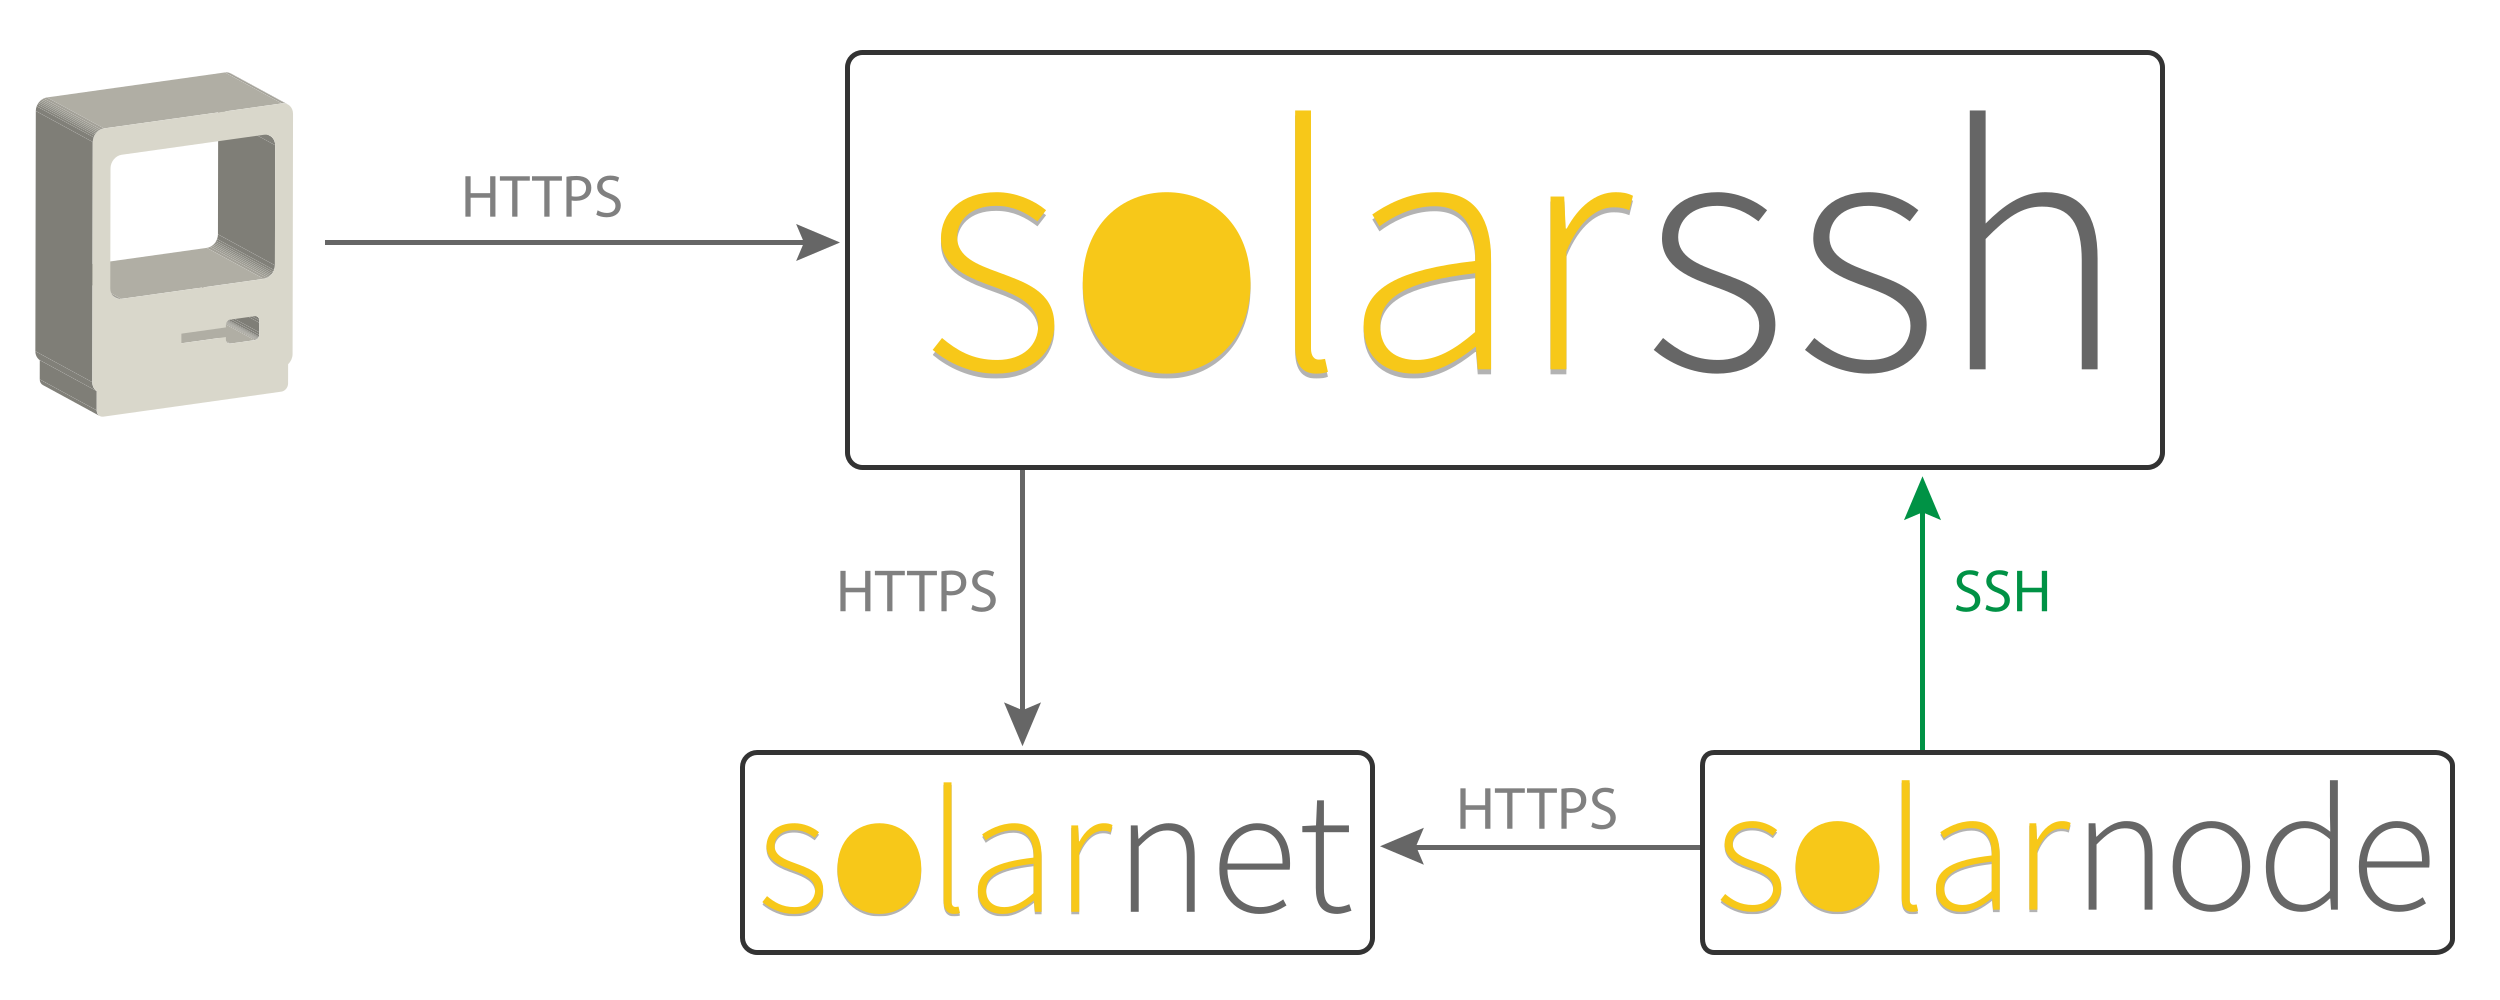 <?xml version="1.0" encoding="utf-8"?>
<!DOCTYPE svg PUBLIC "-//W3C//DTD SVG 1.1//EN" "http://www.w3.org/Graphics/SVG/1.1/DTD/svg11.dtd">
<svg version="1.1" id="Layer_1" xmlns="http://www.w3.org/2000/svg" xmlns:xlink="http://www.w3.org/1999/xlink" x="0px" y="0px"
	 width="500px" height="200px" viewBox="0 0 500 200" enable-background="new 0 0 500 200" xml:space="preserve">
<g>
	<g>
		<line fill="none" stroke="#666666" stroke-miterlimit="10" x1="341" y1="169.5" x2="282" y2="169.5"/>
		<g>
			<polygon fill="#666666" points="284.778,165.547 283.205,169.25 284.778,172.953 276,169.25 			"/>
		</g>
	</g>
</g>
<g>
	<g>
		<line fill="none" stroke="#666666" stroke-miterlimit="10" x1="204.5" y1="93" x2="204.5" y2="143"/>
		<g>
			<polygon fill="#666666" points="200.797,140.472 204.5,142.045 208.203,140.472 204.5,149.25 			"/>
		</g>
	</g>
</g>
<g>
	<g>
		<line fill="none" stroke="#009245" stroke-miterlimit="10" x1="384.5" y1="151" x2="384.5" y2="101"/>
		<g>
			<polygon fill="#009245" points="388.203,104.028 384.5,102.455 380.797,104.028 384.5,95.25 			"/>
		</g>
	</g>
</g>
<path fill="none" stroke="#333333" stroke-miterlimit="10" d="M432.5,90.5c0,1.657-1.343,3-3,3h-257c-1.657,0-3-1.343-3-3v-77
	c0-1.657,1.343-3,3-3h257c1.657,0,3,1.343,3,3V90.5z"/>
<g>
	<g>
		<defs>
			<rect id="SVGID_1_" x="186.534" y="22.091" width="232.985" height="53.638"/>
		</defs>
		<clipPath id="SVGID_2_">
			<use xlink:href="#SVGID_1_"  overflow="visible"/>
		</clipPath>
		<g clip-path="url(#SVGID_2_)">
			<defs>
				<rect id="SVGID_3_" x="185.169" y="21.092" width="238" height="56"/>
			</defs>
			<clipPath id="SVGID_4_">
				<use xlink:href="#SVGID_3_"  overflow="visible"/>
			</clipPath>
			<g clip-path="url(#SVGID_4_)">
				<defs>
					<rect id="SVGID_5_" x="185.169" y="21.092" width="238" height="56"/>
				</defs>
				<clipPath id="SVGID_6_">
					<use xlink:href="#SVGID_5_"  overflow="visible"/>
				</clipPath>
				<g opacity="0.3" clip-path="url(#SVGID_6_)">
					<g>
						<defs>
							<rect id="SVGID_7_" x="216.548" y="39.437" width="33.555" height="36.292"/>
						</defs>
						<clipPath id="SVGID_8_">
							<use xlink:href="#SVGID_7_"  overflow="visible"/>
						</clipPath>
						<path clip-path="url(#SVGID_8_)" d="M233.325,39.437c9.072,0,16.776,6.625,16.776,18.217c0,11.451-7.704,18.076-16.776,18.076
							s-16.777-6.625-16.777-18.076C216.548,46.062,224.253,39.437,233.325,39.437"/>
					</g>
				</g>
				<path clip-path="url(#SVGID_6_)" fill="#F7C819" d="M233.325,38.437c9.072,0,16.776,6.625,16.776,18.217
					c0,11.451-7.704,18.076-16.776,18.076s-16.777-6.625-16.777-18.076C216.548,45.062,224.253,38.437,233.325,38.437"/>
				<g opacity="0.3" clip-path="url(#SVGID_6_)">
					<g>
						<defs>
							<rect id="SVGID_9_" x="186.534" y="39.437" width="24.338" height="36.292"/>
						</defs>
						<clipPath id="SVGID_10_">
							<use xlink:href="#SVGID_9_"  overflow="visible"/>
						</clipPath>
						<path clip-path="url(#SVGID_10_)" d="M188.406,68.6c2.952,2.446,6.049,4.394,11.017,4.394c5.4,0,8.209-3.168,8.209-6.843
							c0-4.321-4.465-6.192-8.425-7.631c-5.257-1.873-11.017-3.961-11.017-9.866c0-5.039,3.961-9.217,11.16-9.217
							c3.673,0,7.346,1.514,9.865,3.602l-1.728,2.231c-2.306-1.728-4.753-3.096-8.281-3.096c-5.327,0-7.776,3.096-7.776,6.264
							c0,3.961,4.033,5.474,8.137,6.983c5.4,2.019,11.305,3.818,11.305,10.587c0,5.184-4.176,9.721-11.665,9.721
							c-5.112,0-9.577-2.16-12.673-4.752L188.406,68.6z"/>
					</g>
				</g>
				<path clip-path="url(#SVGID_6_)" fill="#F7C819" d="M188.406,67.6c2.952,2.446,6.049,4.394,11.017,4.394
					c5.4,0,8.209-3.168,8.209-6.843c0-4.321-4.465-6.192-8.425-7.631c-5.257-1.873-11.017-3.961-11.017-9.866
					c0-5.039,3.961-9.217,11.16-9.217c3.673,0,7.346,1.514,9.865,3.602l-1.728,2.231c-2.306-1.728-4.753-3.096-8.281-3.096
					c-5.327,0-7.776,3.096-7.776,6.264c0,3.961,4.033,5.474,8.137,6.983c5.4,2.019,11.305,3.818,11.305,10.587
					c0,5.184-4.176,9.721-11.665,9.721c-5.112,0-9.577-2.16-12.673-4.752L188.406,67.6z"/>
				<g opacity="0.3" clip-path="url(#SVGID_6_)">
					<g>
						<defs>
							<rect id="SVGID_11_" x="259.03" y="23.092" width="6.553" height="52.637"/>
						</defs>
						<clipPath id="SVGID_12_">
							<use xlink:href="#SVGID_11_"  overflow="visible"/>
						</clipPath>
						<path clip-path="url(#SVGID_12_)" d="M259.03,23.092h3.168v47.597c0,1.51,0.648,2.231,1.514,2.231
							c0.286,0,0.574,0,1.295-0.144l0.576,2.59c-0.648,0.218-1.297,0.363-2.304,0.363c-2.81,0-4.249-1.729-4.249-5.474V23.092z"/>
					</g>
				</g>
				<path clip-path="url(#SVGID_6_)" fill="#F7C819" d="M259.03,22.092h3.168v47.597c0,1.51,0.648,2.231,1.514,2.231
					c0.286,0,0.574,0,1.295-0.144l0.576,2.59c-0.648,0.218-1.297,0.363-2.304,0.363c-2.81,0-4.249-1.729-4.249-5.474V22.092z"/>
				<g opacity="0.3" clip-path="url(#SVGID_6_)">
					<g>
						<defs>
							<rect id="SVGID_13_" x="272.725" y="39.437" width="25.49" height="36.292"/>
						</defs>
						<clipPath id="SVGID_14_">
							<use xlink:href="#SVGID_13_"  overflow="visible"/>
						</clipPath>
						<path clip-path="url(#SVGID_14_)" d="M295.046,53.189c0.145-5.254-1.367-10.943-8.135-10.943
							c-4.682,0-8.713,2.305-11.019,4.033l-1.438-2.377c2.447-1.729,7.199-4.465,12.815-4.465c8.209,0,10.944,5.906,10.944,13.322
							v22.104h-2.663l-0.36-4.463h-0.145c-3.527,2.807-7.703,5.327-12.24,5.327c-5.473,0-10.081-2.952-10.081-9.506
							C272.725,58.591,279.71,54.918,295.046,53.189 M283.31,72.993c3.96,0,7.488-1.944,11.736-5.617V55.638
							c-14.185,1.658-19.008,4.97-19.008,10.442C276.038,71.048,279.35,72.993,283.31,72.993"/>
					</g>
				</g>
				<path clip-path="url(#SVGID_6_)" fill="#F7C819" d="M295.046,52.189c0.145-5.254-1.367-10.943-8.135-10.943
					c-4.682,0-8.713,2.305-11.019,4.033l-1.438-2.377c2.447-1.729,7.199-4.465,12.815-4.465c8.209,0,10.944,5.906,10.944,13.322
					v22.104h-2.663l-0.36-4.463h-0.145c-3.527,2.807-7.703,5.327-12.24,5.327c-5.473,0-10.081-2.952-10.081-9.506
					C272.725,57.591,279.71,53.918,295.046,52.189 M283.31,71.993c3.96,0,7.488-1.944,11.736-5.617V54.638
					c-14.185,1.658-19.008,4.97-19.008,10.442C276.038,70.048,279.35,71.993,283.31,71.993"/>
				<g opacity="0.3" clip-path="url(#SVGID_6_)">
					<g>
						<defs>
							<rect id="SVGID_15_" x="310.106" y="39.437" width="16.489" height="35.427"/>
						</defs>
						<clipPath id="SVGID_16_">
							<use xlink:href="#SVGID_15_"  overflow="visible"/>
						</clipPath>
						<path clip-path="url(#SVGID_16_)" d="M310.106,40.302h2.736l0.288,6.408h0.216c2.305-4.248,5.689-7.272,9.793-7.272
							c1.297,0,2.305,0.144,3.456,0.72l-0.719,2.88c-1.153-0.432-1.801-0.575-3.169-0.575c-3.096,0-6.768,2.377-9.434,8.856v23.545
							h-3.168V40.302z"/>
					</g>
				</g>
				<path clip-path="url(#SVGID_6_)" fill="#F7C819" d="M310.106,39.302h2.736l0.288,6.408h0.216
					c2.305-4.248,5.689-7.272,9.793-7.272c1.297,0,2.305,0.144,3.456,0.72l-0.719,2.88c-1.153-0.432-1.801-0.575-3.169-0.575
					c-3.096,0-6.768,2.377-9.434,8.856v23.545h-3.168V39.302z"/>
				<path clip-path="url(#SVGID_6_)" fill="#666666" d="M332.613,67.599c2.952,2.447,6.049,4.393,11.017,4.393
					c5.4,0,8.209-3.168,8.209-6.841c0-4.321-4.465-6.192-8.425-7.633c-5.257-1.872-11.017-3.96-11.017-9.864
					c0-5.041,3.961-9.218,11.16-9.218c3.673,0,7.346,1.513,9.865,3.601l-1.728,2.232c-2.306-1.729-4.753-3.096-8.281-3.096
					c-5.327,0-7.776,3.096-7.776,6.264c0,3.961,4.033,5.473,8.137,6.984c5.4,2.017,11.305,3.816,11.305,10.586
					c0,5.184-4.176,9.721-11.665,9.721c-5.112,0-9.577-2.16-12.673-4.753L332.613,67.599z"/>
				<path clip-path="url(#SVGID_6_)" fill="#666666" d="M362.868,67.599c2.951,2.447,6.049,4.393,11.017,4.393
					c5.399,0,8.209-3.168,8.209-6.841c0-4.321-4.466-6.192-8.425-7.633c-5.258-1.872-11.018-3.96-11.018-9.864
					c0-5.041,3.961-9.218,11.161-9.218c3.673,0,7.345,1.513,9.865,3.601l-1.728,2.232c-2.306-1.729-4.754-3.096-8.281-3.096
					c-5.328,0-7.777,3.096-7.777,6.264c0,3.961,4.033,5.473,8.137,6.984c5.401,2.017,11.305,3.816,11.305,10.586
					c0,5.184-4.176,9.721-11.664,9.721c-5.113,0-9.577-2.16-12.674-4.753L362.868,67.599z"/>
				<path clip-path="url(#SVGID_6_)" fill="#666666" d="M393.958,22.091h3.168v14.977v7.633c3.601-3.6,7.201-6.264,11.953-6.264
					c7.129,0,10.44,4.32,10.44,13.25v22.176h-3.168V52.117c0-7.344-2.304-10.799-7.921-10.799c-4.104,0-7.057,2.159-11.305,6.479
					v26.065h-3.168V22.091z"/>
			</g>
		</g>
	</g>
</g>
<g>
	<g>
		<defs>
			<rect id="SVGID_17_" x="344.095" y="156.045" width="141.821" height="26.818"/>
		</defs>
		<clipPath id="SVGID_18_">
			<use xlink:href="#SVGID_17_"  overflow="visible"/>
		</clipPath>
		<g clip-path="url(#SVGID_18_)">
			<defs>
				<rect id="SVGID_19_" x="343.412" y="155.545" width="144" height="28"/>
			</defs>
			<clipPath id="SVGID_20_">
				<use xlink:href="#SVGID_19_"  overflow="visible"/>
			</clipPath>
			<g clip-path="url(#SVGID_20_)">
				<defs>
					<rect id="SVGID_21_" x="343.412" y="155.545" width="144" height="28"/>
				</defs>
				<clipPath id="SVGID_22_">
					<use xlink:href="#SVGID_21_"  overflow="visible"/>
				</clipPath>
				<g opacity="0.3" clip-path="url(#SVGID_22_)">
					<g>
						<defs>
							<rect id="SVGID_23_" x="359.102" y="164.719" width="16.777" height="18.145"/>
						</defs>
						<clipPath id="SVGID_24_">
							<use xlink:href="#SVGID_23_"  overflow="visible"/>
						</clipPath>
						<path clip-path="url(#SVGID_24_)" d="M367.49,164.719c4.537,0,8.389,3.312,8.389,9.107c0,5.727-3.852,9.039-8.389,9.039
							c-4.536,0-8.389-3.312-8.389-9.039C359.102,168.032,362.954,164.719,367.49,164.719"/>
					</g>
				</g>
				<path clip-path="url(#SVGID_22_)" fill="#F7C819" d="M367.49,164.219c4.537,0,8.389,3.312,8.389,9.107
					c0,5.727-3.852,9.039-8.389,9.039c-4.536,0-8.389-3.312-8.389-9.039C359.102,167.532,362.954,164.219,367.49,164.219"/>
				<g opacity="0.3" clip-path="url(#SVGID_22_)">
					<g>
						<defs>
							<rect id="SVGID_25_" x="344.095" y="164.719" width="12.169" height="18.145"/>
						</defs>
						<clipPath id="SVGID_26_">
							<use xlink:href="#SVGID_25_"  overflow="visible"/>
						</clipPath>
						<path clip-path="url(#SVGID_26_)" d="M345.031,179.299c1.476,1.225,3.024,2.197,5.508,2.197c2.7,0,4.105-1.584,4.105-3.422
							c0-2.16-2.232-3.096-4.213-3.814c-2.629-0.938-5.509-1.98-5.509-4.934c0-2.52,1.98-4.607,5.581-4.607
							c1.836,0,3.672,0.756,4.932,1.8l-0.863,1.116c-1.152-0.864-2.377-1.549-4.141-1.549c-2.664,0-3.889,1.549-3.889,3.133
							c0,1.98,2.017,2.736,4.068,3.492c2.701,1.008,5.652,1.908,5.652,5.293c0,2.592-2.088,4.859-5.832,4.859
							c-2.557,0-4.789-1.08-6.337-2.375L345.031,179.299z"/>
					</g>
				</g>
				<path clip-path="url(#SVGID_22_)" fill="#F7C819" d="M345.031,178.799c1.476,1.225,3.024,2.197,5.508,2.197
					c2.7,0,4.105-1.584,4.105-3.422c0-2.16-2.232-3.096-4.213-3.814c-2.629-0.938-5.509-1.98-5.509-4.934
					c0-2.52,1.98-4.607,5.581-4.607c1.836,0,3.672,0.756,4.932,1.8l-0.863,1.116c-1.152-0.864-2.377-1.549-4.141-1.549
					c-2.664,0-3.889,1.549-3.889,3.133c0,1.98,2.017,2.736,4.068,3.492c2.701,1.008,5.652,1.908,5.652,5.293
					c0,2.592-2.088,4.859-5.832,4.859c-2.557,0-4.789-1.08-6.337-2.375L345.031,178.799z"/>
				<g opacity="0.3" clip-path="url(#SVGID_22_)">
					<g>
						<defs>
							<rect id="SVGID_27_" x="380.343" y="156.545" width="3.276" height="26.318"/>
						</defs>
						<clipPath id="SVGID_28_">
							<use xlink:href="#SVGID_27_"  overflow="visible"/>
						</clipPath>
						<path clip-path="url(#SVGID_28_)" d="M380.343,156.545h1.584v23.799c0,0.756,0.324,1.115,0.757,1.115
							c0.144,0,0.287,0,0.648-0.07l0.287,1.295c-0.324,0.107-0.648,0.182-1.151,0.182c-1.405,0-2.125-0.865-2.125-2.738V156.545z"/>
					</g>
				</g>
				<path clip-path="url(#SVGID_22_)" fill="#F7C819" d="M380.343,156.045h1.584v23.799c0,0.756,0.324,1.115,0.757,1.115
					c0.144,0,0.287,0,0.648-0.07l0.287,1.295c-0.324,0.107-0.648,0.182-1.151,0.182c-1.405,0-2.125-0.865-2.125-2.738V156.045z"/>
				<g opacity="0.3" clip-path="url(#SVGID_22_)">
					<g>
						<defs>
							<rect id="SVGID_29_" x="387.19" y="164.719" width="12.745" height="18.145"/>
						</defs>
						<clipPath id="SVGID_30_">
							<use xlink:href="#SVGID_29_"  overflow="visible"/>
						</clipPath>
						<path clip-path="url(#SVGID_30_)" d="M398.352,171.594c0.071-2.627-0.685-5.471-4.068-5.471c-2.341,0-4.356,1.152-5.509,2.016
							l-0.72-1.188c1.224-0.865,3.6-2.232,6.408-2.232c4.104,0,5.473,2.952,5.473,6.66v11.053h-1.332l-0.181-2.232h-0.071
							c-1.765,1.404-3.853,2.664-6.121,2.664c-2.736,0-5.04-1.477-5.04-4.752C387.19,174.295,390.683,172.459,398.352,171.594
							 M392.482,181.497c1.98,0,3.744-0.973,5.869-2.809v-5.869c-7.093,0.83-9.505,2.484-9.505,5.221
							C388.847,180.524,390.503,181.497,392.482,181.497"/>
					</g>
				</g>
				<path clip-path="url(#SVGID_22_)" fill="#F7C819" d="M398.352,171.094c0.071-2.627-0.685-5.471-4.068-5.471
					c-2.341,0-4.356,1.152-5.509,2.016l-0.72-1.188c1.224-0.865,3.6-2.232,6.408-2.232c4.104,0,5.473,2.952,5.473,6.66v11.053
					h-1.332l-0.181-2.232h-0.071c-1.765,1.404-3.853,2.664-6.121,2.664c-2.736,0-5.04-1.477-5.04-4.752
					C387.19,173.795,390.683,171.959,398.352,171.094 M392.482,180.997c1.98,0,3.744-0.973,5.869-2.809v-5.869
					c-7.093,0.83-9.505,2.484-9.505,5.221C388.847,180.024,390.503,180.997,392.482,180.997"/>
				<g opacity="0.3" clip-path="url(#SVGID_22_)">
					<g>
						<defs>
							<rect id="SVGID_31_" x="405.881" y="164.719" width="8.245" height="17.713"/>
						</defs>
						<clipPath id="SVGID_32_">
							<use xlink:href="#SVGID_31_"  overflow="visible"/>
						</clipPath>
						<path clip-path="url(#SVGID_32_)" d="M405.881,165.151h1.368l0.145,3.205h0.108c1.151-2.125,2.844-3.637,4.896-3.637
							c0.647,0,1.151,0.072,1.728,0.359l-0.359,1.439c-0.577-0.215-0.9-0.287-1.585-0.287c-1.548,0-3.384,1.188-4.717,4.428v11.773
							h-1.584V165.151z"/>
					</g>
				</g>
				<path clip-path="url(#SVGID_22_)" fill="#F7C819" d="M405.881,164.651h1.368l0.145,3.205h0.108
					c1.151-2.125,2.844-3.637,4.896-3.637c0.647,0,1.151,0.072,1.728,0.359l-0.359,1.439c-0.577-0.215-0.9-0.287-1.585-0.287
					c-1.548,0-3.384,1.188-4.717,4.428v11.773h-1.584V164.651z"/>
			</g>
			<g clip-path="url(#SVGID_20_)">
				<defs>
					<rect id="SVGID_33_" x="343.412" y="155.545" width="144" height="28"/>
				</defs>
				<clipPath id="SVGID_34_">
					<use xlink:href="#SVGID_33_"  overflow="visible"/>
				</clipPath>
				<path clip-path="url(#SVGID_34_)" fill="#666666" d="M417.725,164.651h1.368l0.144,2.664h0.108
					c1.765-1.765,3.564-3.096,5.94-3.096c3.564,0,5.221,2.159,5.221,6.623v11.09h-1.584v-10.873c0-3.672-1.152-5.4-3.961-5.4
					c-2.052,0-3.528,1.08-5.652,3.24v13.033h-1.584V164.651z"/>
				<path clip-path="url(#SVGID_34_)" fill="#666666" d="M442.27,164.218c4.177,0,7.776,3.312,7.776,9.108
					c0,5.725-3.6,9.037-7.776,9.037c-4.141,0-7.74-3.312-7.74-9.037C434.529,167.531,438.129,164.218,442.27,164.218
					 M442.27,180.959c3.492,0,6.12-3.096,6.12-7.633c0-4.572-2.628-7.703-6.12-7.703s-6.084,3.131-6.084,7.703
					C436.186,177.864,438.777,180.959,442.27,180.959"/>
				<path clip-path="url(#SVGID_34_)" fill="#666666" d="M460.838,164.218c2.088,0,3.492,0.792,5.221,2.124l-0.072-3.168v-7.129
					h1.584v25.887h-1.367l-0.145-2.232h-0.107c-1.404,1.404-3.312,2.664-5.617,2.664c-4.355,0-7.164-3.203-7.164-9.037
					C453.17,167.747,456.734,164.218,460.838,164.218 M460.551,180.959c1.908,0,3.6-1.008,5.436-2.844v-10.262
					c-1.836-1.619-3.348-2.23-5.041-2.23c-3.455,0-6.084,3.348-6.084,7.703C454.861,177.899,456.879,180.959,460.551,180.959"/>
				<path clip-path="url(#SVGID_34_)" fill="#666666" d="M479.291,164.219c4.105,0,6.625,2.916,6.625,7.992
					c0,0.432,0,0.863-0.072,1.295h-12.457c0.072,4.357,2.629,7.49,6.518,7.49c1.871,0,3.348-0.613,4.645-1.549l0.646,1.225
					c-1.367,0.828-2.916,1.691-5.436,1.691c-4.428,0-7.992-3.383-7.992-9.037C471.768,167.674,475.439,164.219,479.291,164.219
					 M484.404,172.284c0-4.429-1.98-6.697-5.076-6.697c-2.953,0-5.58,2.557-5.941,6.697H484.404z"/>
			</g>
		</g>
	</g>
</g>
<g>
	<g>
		<defs>
			<rect id="SVGID_35_" x="152.471" y="156.472" width="117.821" height="26.818"/>
		</defs>
		<clipPath id="SVGID_36_">
			<use xlink:href="#SVGID_35_"  overflow="visible"/>
		</clipPath>
		<g clip-path="url(#SVGID_36_)">
			<defs>
				<rect id="SVGID_37_" x="151.787" y="155.972" width="118.999" height="28"/>
			</defs>
			<clipPath id="SVGID_38_">
				<use xlink:href="#SVGID_37_"  overflow="visible"/>
			</clipPath>
			<g clip-path="url(#SVGID_38_)">
				<defs>
					<rect id="SVGID_39_" x="151.787" y="155.972" width="118.999" height="28"/>
				</defs>
				<clipPath id="SVGID_40_">
					<use xlink:href="#SVGID_39_"  overflow="visible"/>
				</clipPath>
				<g opacity="0.3" clip-path="url(#SVGID_40_)">
					<g>
						<defs>
							<rect id="SVGID_41_" x="167.477" y="165.144" width="16.777" height="18.146"/>
						</defs>
						<clipPath id="SVGID_42_">
							<use xlink:href="#SVGID_41_"  overflow="visible"/>
						</clipPath>
						<path clip-path="url(#SVGID_42_)" d="M175.865,165.144c4.537,0,8.389,3.312,8.389,9.109c0,5.725-3.852,9.037-8.389,9.037
							c-4.535,0-8.389-3.312-8.389-9.037C167.477,168.456,171.33,165.144,175.865,165.144"/>
					</g>
				</g>
				<path clip-path="url(#SVGID_40_)" fill="#F7C819" d="M175.865,164.644c4.537,0,8.389,3.312,8.389,9.109
					c0,5.725-3.852,9.037-8.389,9.037c-4.535,0-8.389-3.312-8.389-9.037C167.477,167.956,171.33,164.644,175.865,164.644"/>
				<g opacity="0.3" clip-path="url(#SVGID_40_)">
					<g>
						<defs>
							<rect id="SVGID_43_" x="152.471" y="165.144" width="12.168" height="18.146"/>
						</defs>
						<clipPath id="SVGID_44_">
							<use xlink:href="#SVGID_43_"  overflow="visible"/>
						</clipPath>
						<path clip-path="url(#SVGID_44_)" d="M153.406,179.726c1.477,1.224,3.024,2.196,5.509,2.196c2.7,0,4.104-1.584,4.104-3.421
							c0-2.16-2.232-3.096-4.213-3.815c-2.629-0.937-5.508-1.98-5.508-4.934c0-2.52,1.98-4.608,5.58-4.608
							c1.836,0,3.672,0.757,4.933,1.801l-0.864,1.116c-1.152-0.864-2.377-1.548-4.141-1.548c-2.664,0-3.889,1.548-3.889,3.132
							c0,1.98,2.017,2.736,4.068,3.492c2.701,1.009,5.652,1.908,5.652,5.293c0,2.592-2.088,4.86-5.832,4.86
							c-2.557,0-4.788-1.08-6.336-2.376L153.406,179.726z"/>
					</g>
				</g>
				<path clip-path="url(#SVGID_40_)" fill="#F7C819" d="M153.406,179.226c1.477,1.224,3.024,2.196,5.509,2.196
					c2.7,0,4.104-1.584,4.104-3.421c0-2.16-2.232-3.096-4.213-3.815c-2.629-0.937-5.508-1.98-5.508-4.934
					c0-2.52,1.98-4.608,5.58-4.608c1.836,0,3.672,0.757,4.933,1.801l-0.864,1.116c-1.152-0.864-2.377-1.548-4.141-1.548
					c-2.664,0-3.889,1.548-3.889,3.132c0,1.98,2.017,2.736,4.068,3.492c2.701,1.009,5.652,1.908,5.652,5.293
					c0,2.592-2.088,4.86-5.832,4.86c-2.557,0-4.788-1.08-6.336-2.376L153.406,179.226z"/>
				<g opacity="0.3" clip-path="url(#SVGID_40_)">
					<g>
						<defs>
							<rect id="SVGID_45_" x="188.719" y="156.972" width="3.275" height="26.318"/>
						</defs>
						<clipPath id="SVGID_46_">
							<use xlink:href="#SVGID_45_"  overflow="visible"/>
						</clipPath>
						<path clip-path="url(#SVGID_46_)" d="M188.719,156.972h1.584v23.798c0,0.756,0.323,1.116,0.756,1.116
							c0.144,0,0.287,0,0.648-0.072l0.287,1.296c-0.323,0.108-0.648,0.181-1.151,0.181c-1.404,0-2.124-0.864-2.124-2.736V156.972z"
							/>
					</g>
				</g>
				<path clip-path="url(#SVGID_40_)" fill="#F7C819" d="M188.719,156.472h1.584v23.798c0,0.756,0.323,1.116,0.756,1.116
					c0.144,0,0.287,0,0.648-0.072l0.287,1.296c-0.323,0.108-0.648,0.181-1.151,0.181c-1.404,0-2.124-0.864-2.124-2.736V156.472z"/>
				<g opacity="0.3" clip-path="url(#SVGID_40_)">
					<g>
						<defs>
							<rect id="SVGID_47_" x="195.565" y="165.144" width="12.745" height="18.146"/>
						</defs>
						<clipPath id="SVGID_48_">
							<use xlink:href="#SVGID_47_"  overflow="visible"/>
						</clipPath>
						<path clip-path="url(#SVGID_48_)" d="M206.727,172.021c0.072-2.628-0.684-5.473-4.068-5.473c-2.34,0-4.356,1.152-5.509,2.017
							l-0.72-1.188c1.225-0.864,3.6-2.232,6.408-2.232c4.105,0,5.473,2.953,5.473,6.661v11.053h-1.332l-0.18-2.231h-0.072
							c-1.764,1.403-3.852,2.664-6.121,2.664c-2.736,0-5.04-1.477-5.04-4.753C195.565,174.721,199.058,172.885,206.727,172.021
							 M200.857,181.922c1.98,0,3.746-0.973,5.869-2.809v-5.868c-7.093,0.828-9.505,2.484-9.505,5.221
							C197.222,180.949,198.878,181.922,200.857,181.922"/>
					</g>
				</g>
				<path clip-path="url(#SVGID_40_)" fill="#F7C819" d="M206.727,171.521c0.072-2.628-0.684-5.473-4.068-5.473
					c-2.34,0-4.356,1.152-5.509,2.017l-0.72-1.188c1.225-0.864,3.6-2.232,6.408-2.232c4.105,0,5.473,2.953,5.473,6.661v11.053
					h-1.332l-0.18-2.231h-0.072c-1.764,1.403-3.852,2.664-6.121,2.664c-2.736,0-5.04-1.477-5.04-4.753
					C195.565,174.221,199.058,172.385,206.727,171.521 M200.857,181.422c1.98,0,3.746-0.973,5.869-2.809v-5.868
					c-7.093,0.828-9.505,2.484-9.505,5.221C197.222,180.449,198.878,181.422,200.857,181.422"/>
				<g opacity="0.3" clip-path="url(#SVGID_40_)">
					<g>
						<defs>
							<rect id="SVGID_49_" x="214.256" y="165.144" width="8.245" height="17.714"/>
						</defs>
						<clipPath id="SVGID_50_">
							<use xlink:href="#SVGID_49_"  overflow="visible"/>
						</clipPath>
						<path clip-path="url(#SVGID_50_)" d="M214.256,165.576h1.369l0.145,3.204h0.107c1.152-2.124,2.843-3.636,4.896-3.636
							c0.648,0,1.152,0.071,1.729,0.359l-0.359,1.44c-0.578-0.216-0.9-0.288-1.586-0.288c-1.547,0-3.383,1.188-4.716,4.429v11.772
							h-1.584V165.576z"/>
					</g>
				</g>
				<path clip-path="url(#SVGID_40_)" fill="#F7C819" d="M214.256,165.076h1.369l0.145,3.204h0.107
					c1.152-2.124,2.843-3.636,4.896-3.636c0.648,0,1.152,0.071,1.729,0.359l-0.359,1.44c-0.578-0.216-0.9-0.288-1.586-0.288
					c-1.547,0-3.383,1.188-4.716,4.429v11.772h-1.584V165.076z"/>
				<path clip-path="url(#SVGID_40_)" fill="#666666" d="M226.161,165.076h1.367l0.145,2.664h0.107
					c1.766-1.765,3.564-3.096,5.941-3.096c3.564,0,5.221,2.159,5.221,6.624v11.089h-1.584v-10.873c0-3.672-1.152-5.4-3.961-5.4
					c-2.053,0-3.529,1.08-5.652,3.24v13.033h-1.584V165.076z"/>
				<path clip-path="url(#SVGID_40_)" fill="#666666" d="M251.39,164.645c4.105,0,6.625,2.916,6.625,7.992
					c0,0.433,0,0.864-0.072,1.296h-12.457c0.072,4.356,2.629,7.489,6.516,7.489c1.873,0,3.35-0.612,4.645-1.548l0.648,1.224
					c-1.367,0.828-2.916,1.692-5.436,1.692c-4.43,0-7.992-3.385-7.992-9.037S247.538,164.645,251.39,164.645 M256.503,172.709
					c0-4.429-1.98-6.697-5.076-6.697c-2.953,0-5.582,2.557-5.941,6.697H256.503z"/>
				<path clip-path="url(#SVGID_40_)" fill="#666666" d="M263.165,166.444h-2.701v-1.224l2.736-0.145l0.217-5.005h1.367v5.005h5.006
					v1.368h-5.006v11.27c0,2.195,0.539,3.672,2.916,3.672c0.648,0,1.549-0.252,2.16-0.54l0.432,1.296
					c-1.008,0.36-2.088,0.648-2.807,0.648c-3.35,0-4.32-2.124-4.32-5.221V166.444z"/>
			</g>
		</g>
	</g>
</g>
<g>
	<g>
		<g enable-background="new    ">
			<g>
				<polygon fill="#7F7E77" points="51.854,66.943 40.456,60.743 40.457,60.268 51.854,66.467 				"/>
			</g>
			<g enable-background="new    ">
				<defs>
					<path id="SVGID_51_" enable-background="new    " d="M50.955,68.029l-11.397-6.2c0.497-0.07,0.898-0.55,0.899-1.086l11.397,6.2
						C51.853,67.479,51.451,67.959,50.955,68.029z"/>
				</defs>
				<clipPath id="SVGID_52_">
					<use xlink:href="#SVGID_51_"  overflow="visible"/>
				</clipPath>
				<g clip-path="url(#SVGID_52_)" enable-background="new    ">
					<path fill="#A4A299" d="M50.955,68.029l-11.397-6.2c0.093-0.013,0.184-0.041,0.268-0.081l11.397,6.2
						C51.138,67.988,51.048,68.016,50.955,68.029"/>
					<path fill="#9F9D94" d="M51.223,67.948l-11.397-6.2c0.051-0.024,0.1-0.052,0.146-0.084l11.397,6.2
						C51.323,67.896,51.273,67.924,51.223,67.948"/>
					<path fill="#9A9990" d="M51.369,67.864l-11.397-6.2c0.038-0.026,0.074-0.055,0.108-0.086l11.397,6.2
						C51.443,67.809,51.407,67.838,51.369,67.864"/>
					<path fill="#95948B" d="M51.477,67.778l-11.397-6.2c0.032-0.028,0.062-0.059,0.09-0.091l11.397,6.2
						C51.539,67.719,51.509,67.75,51.477,67.778"/>
					<path fill="#908F87" d="M51.567,67.687l-11.397-6.2c0.028-0.032,0.055-0.065,0.08-0.101l11.397,6.2
						C51.623,67.621,51.596,67.655,51.567,67.687"/>
					<path fill="#8B8A82" d="M51.647,67.586l-11.397-6.2c0.026-0.037,0.05-0.076,0.072-0.116l11.397,6.2
						C51.697,67.51,51.673,67.549,51.647,67.586"/>
					<path fill="#86857D" d="M51.719,67.47l-11.397-6.2c0.025-0.047,0.048-0.097,0.066-0.148l11.397,6.2
						C51.767,67.373,51.744,67.422,51.719,67.47"/>
					<path fill="#818079" d="M51.785,67.322l-11.397-6.2c0.044-0.119,0.068-0.247,0.068-0.378l11.397,6.2
						C51.854,67.074,51.829,67.202,51.785,67.322"/>
				</g>
			</g>
			<g>
				<polygon fill="#7F7E77" points="51.854,66.467 40.457,60.268 40.461,58.339 51.858,64.54 				"/>
			</g>
			<g>
				<polygon fill="#7F7E77" points="51.858,64.54 40.461,58.339 40.462,57.864 51.859,64.063 				"/>
			</g>
			<g enable-background="new    ">
				<defs>
					<path id="SVGID_53_" enable-background="new    " d="M40.048,57.113l11.397,6.2c0.25,0.136,0.415,0.413,0.414,0.751
						l-11.397-6.2C40.462,57.525,40.297,57.249,40.048,57.113z"/>
				</defs>
				<clipPath id="SVGID_54_">
					<use xlink:href="#SVGID_53_"  overflow="visible"/>
				</clipPath>
				<g clip-path="url(#SVGID_54_)" enable-background="new    ">
					<path fill="#818079" d="M51.859,64.063l-11.397-6.2c0-0.339-0.165-0.615-0.414-0.751l11.397,6.2
						C51.695,63.449,51.86,63.725,51.859,64.063"/>
				</g>
			</g>
			<g>
				<polygon fill="#B0AEA4" points="46.061,68.717 34.663,62.517 39.557,61.829 50.955,68.029 				"/>
			</g>
			<g enable-background="new    ">
				<defs>
					<path id="SVGID_55_" enable-background="new    " d="M52.763,55.768l-11.397-6.2c1.226-0.172,2.221-1.384,2.223-2.707
						l11.397,6.2C54.984,54.384,53.989,55.596,52.763,55.768z"/>
				</defs>
				<clipPath id="SVGID_56_">
					<use xlink:href="#SVGID_55_"  overflow="visible"/>
				</clipPath>
				<g clip-path="url(#SVGID_56_)" enable-background="new    ">
					<path fill="#A4A299" d="M52.763,55.768l-11.397-6.2c0.226-0.032,0.444-0.099,0.649-0.195l11.397,6.2
						C53.207,55.669,52.989,55.736,52.763,55.768"/>
					<path fill="#9F9D94" d="M53.412,55.573l-11.397-6.2c0.125-0.059,0.246-0.129,0.36-0.208l11.397,6.2
						C53.658,55.444,53.538,55.514,53.412,55.573"/>
					<path fill="#9A9990" d="M53.772,55.365l-11.397-6.2c0.094-0.064,0.183-0.136,0.269-0.212l11.397,6.2
						C53.956,55.229,53.866,55.3,53.772,55.365"/>
					<path fill="#95948B" d="M54.041,55.153l-11.397-6.2c0.079-0.071,0.155-0.148,0.226-0.229l11.397,6.2
						C54.196,55.005,54.12,55.081,54.041,55.153"/>
					<path fill="#908F87" d="M54.267,54.924l-11.397-6.2c0.071-0.081,0.138-0.165,0.2-0.253l11.397,6.2
						C54.405,54.759,54.338,54.844,54.267,54.924"/>
					<path fill="#8B8A82" d="M54.467,54.671l-11.397-6.2c0.066-0.094,0.126-0.192,0.181-0.293l11.397,6.2
						C54.593,54.479,54.533,54.577,54.467,54.671"/>
					<path fill="#86857D" d="M54.647,54.377l-11.397-6.2c0.064-0.12,0.121-0.245,0.168-0.374l11.397,6.2
						C54.769,54.133,54.712,54.258,54.647,54.377"/>
					<path fill="#818079" d="M54.815,54.004l-11.397-6.2c0.11-0.298,0.17-0.618,0.171-0.943l11.397,6.2
						C54.986,53.387,54.925,53.706,54.815,54.004"/>
				</g>
			</g>
			<g enable-background="new    ">
				<defs>
					<path id="SVGID_57_" enable-background="new    " d="M45.584,68.635l-11.397-6.2c0.138,0.075,0.301,0.106,0.477,0.082
						l11.397,6.2C45.886,68.741,45.722,68.71,45.584,68.635z"/>
				</defs>
				<clipPath id="SVGID_58_">
					<use xlink:href="#SVGID_57_"  overflow="visible"/>
				</clipPath>
				<g clip-path="url(#SVGID_58_)" enable-background="new    ">
					<path fill="#9A9990" d="M45.584,68.635l-11.397-6.2c0.009,0.005,0.018,0.009,0.027,0.014l11.398,6.2
						C45.602,68.645,45.593,68.64,45.584,68.635"/>
					<path fill="#9F9D94" d="M45.611,68.649l-11.398-6.2c0.045,0.022,0.092,0.039,0.141,0.052l11.397,6.2
						C45.703,68.688,45.656,68.671,45.611,68.649"/>
					<path fill="#A4A299" d="M45.752,68.701l-11.397-6.2c0.096,0.025,0.2,0.031,0.309,0.016l11.397,6.2
						C45.952,68.732,45.848,68.726,45.752,68.701"/>
				</g>
			</g>
			<g>
				<polygon fill="#B0AEA4" points="36.275,68.657 24.877,62.457 33.776,61.207 45.174,67.406 				"/>
			</g>
			<g>
				<polygon fill="#7F7E77" points="54.986,53.061 43.589,46.861 43.634,22.842 55.032,29.042 				"/>
			</g>
			<g enable-background="new    ">
				<defs>
					<path id="SVGID_59_" enable-background="new    " d="M42.6,20.954c3.799,2.066,7.598,4.133,11.397,6.2
						c0.623,0.339,1.036,1.034,1.034,1.888l-11.397-6.2C43.636,21.987,43.223,21.292,42.6,20.954z"/>
				</defs>
				<clipPath id="SVGID_60_">
					<use xlink:href="#SVGID_59_"  overflow="visible"/>
				</clipPath>
				<g clip-path="url(#SVGID_60_)" enable-background="new    ">
					<path fill="#818079" d="M55.032,29.042l-11.397-6.2c0.001-0.854-0.412-1.55-1.034-1.888l11.397,6.2
						C54.621,27.492,55.033,28.188,55.032,29.042"/>
				</g>
			</g>
			<g enable-background="new    ">
				<defs>
					<path id="SVGID_61_" enable-background="new    " d="M46.176,14.687c1.9,1.034,3.799,2.067,5.699,3.1
						c1.9,1.033,3.799,2.067,5.699,3.1c-0.343-0.187-0.75-0.266-1.189-0.204l-11.397-6.2C45.425,14.421,45.833,14.5,46.176,14.687z"
						/>
				</defs>
				<clipPath id="SVGID_62_">
					<use xlink:href="#SVGID_61_"  overflow="visible"/>
				</clipPath>
				<g clip-path="url(#SVGID_62_)" enable-background="new    ">
					<path fill="#A4A299" d="M56.384,20.683l-11.397-6.2c0.271-0.038,0.53-0.022,0.77,0.04l11.397,6.2
						C56.915,20.661,56.655,20.645,56.384,20.683"/>
					<path fill="#9F9D94" d="M57.154,20.722l-11.397-6.2c0.123,0.031,0.24,0.075,0.351,0.13l11.398,6.2
						C57.395,20.797,57.277,20.754,57.154,20.722"/>
					<path fill="#9A9990" d="M57.506,20.852l-11.398-6.2c0.023,0.011,0.046,0.022,0.068,0.035l11.397,6.2
						C57.551,20.875,57.528,20.863,57.506,20.852"/>
				</g>
			</g>
			<g enable-background="new    ">
				<defs>
					<path id="SVGID_63_" enable-background="new    " d="M19.963,83.208c-3.799-2.067-7.598-4.133-11.397-6.2
						c-0.372-0.203-0.62-0.617-0.619-1.133l11.398,6.2C19.344,82.592,19.591,83.006,19.963,83.208z"/>
				</defs>
				<clipPath id="SVGID_64_">
					<use xlink:href="#SVGID_63_"  overflow="visible"/>
				</clipPath>
				<g clip-path="url(#SVGID_64_)" enable-background="new    ">
					<path fill="#818079" d="M19.963,83.208l-11.397-6.2c-0.372-0.203-0.62-0.617-0.619-1.133l11.398,6.2
						C19.344,82.592,19.591,83.006,19.963,83.208"/>
				</g>
			</g>
			<g>
				<polygon fill="#7F7E77" points="19.345,82.076 7.947,75.875 7.955,72.028 19.352,78.228 				"/>
			</g>
			<g enable-background="new    ">
				<defs>
					<path id="SVGID_65_" enable-background="new    " d="M19.352,78.228l-11.397-6.2c-0.536-0.365-0.887-1.008-0.885-1.786
						l11.397,6.2C18.465,77.22,18.816,77.862,19.352,78.228z"/>
				</defs>
				<clipPath id="SVGID_66_">
					<use xlink:href="#SVGID_65_"  overflow="visible"/>
				</clipPath>
				<g clip-path="url(#SVGID_66_)" enable-background="new    ">
					<path fill="#818079" d="M19.352,78.228l-11.397-6.2c-0.536-0.365-0.887-1.008-0.885-1.786l11.397,6.2
						C18.465,77.22,18.816,77.862,19.352,78.228"/>
				</g>
			</g>
			<g>
				<polygon fill="#B0AEA4" points="24.28,59.772 12.882,53.572 41.366,49.568 52.763,55.768 				"/>
			</g>
			<g enable-background="new    ">
				<defs>
					<path id="SVGID_67_" enable-background="new    " d="M23.089,59.567l-11.397-6.2c0.345,0.188,0.753,0.267,1.191,0.205
						l11.397,6.2C23.842,59.833,23.434,59.754,23.089,59.567z"/>
				</defs>
				<clipPath id="SVGID_68_">
					<use xlink:href="#SVGID_67_"  overflow="visible"/>
				</clipPath>
				<g clip-path="url(#SVGID_68_)" enable-background="new    ">
					<path fill="#9A9990" d="M23.089,59.567l-11.397-6.2c0.022,0.012,0.045,0.024,0.068,0.035l11.397,6.2
						C23.134,59.591,23.111,59.579,23.089,59.567"/>
					<path fill="#9F9D94" d="M23.157,59.602l-11.397-6.2c0.112,0.055,0.229,0.099,0.353,0.13l11.397,6.2
						C23.387,59.701,23.269,59.657,23.157,59.602"/>
					<path fill="#A4A299" d="M23.51,59.732l-11.397-6.2c0.24,0.062,0.499,0.078,0.77,0.04l11.397,6.2
						C24.009,59.81,23.75,59.794,23.51,59.732"/>
				</g>
			</g>
			<g>
				<polygon fill="#B0AEA4" points="20.788,25.687 9.391,19.486 44.987,14.483 56.384,20.683 				"/>
			</g>
			<g>
				<polygon fill="#7F7E77" points="18.467,76.442 7.069,70.242 7.159,22.203 18.557,28.403 				"/>
			</g>
			<g>
				<path fill="#D9D7CB" d="M56.384,20.683c1.234-0.173,2.225,0.768,2.222,2.09l-0.09,48.039c-0.001,0.778-0.355,1.52-0.893,2.036
					l-0.007,3.847c-0.001,0.804-0.603,1.528-1.34,1.632L20.68,83.332c-0.736,0.104-1.336-0.452-1.334-1.256l0.007-3.848
					c-0.536-0.366-0.887-1.008-0.885-1.786l0.09-48.039c0.002-1.323,0.998-2.543,2.231-2.717L56.384,20.683z M54.986,53.061
					l0.045-24.02c0.002-1.323-0.989-2.264-2.214-2.091l-28.484,4.003c-1.225,0.172-2.229,1.394-2.231,2.717l-0.045,24.019
					c-0.002,1.323,0.997,2.255,2.222,2.083l28.483-4.004C53.989,55.596,54.984,54.384,54.986,53.061 M51.858,64.54l0.001-0.476
					c0.001-0.527-0.399-0.903-0.896-0.833l-4.894,0.688c-0.488,0.069-0.89,0.558-0.891,1.085l-0.001,0.476l-8.899,1.251
					l-0.003,1.928l8.899-1.251l0,0.476c-0.001,0.536,0.398,0.904,0.887,0.835l4.894-0.688c0.497-0.07,0.898-0.55,0.899-1.086
					l0.001-0.476L51.858,64.54"/>
			</g>
			<g enable-background="new    ">
				<defs>
					<path id="SVGID_69_" enable-background="new    " d="M18.557,28.403l-11.397-6.2c0.002-1.323,0.998-2.543,2.231-2.717
						l11.397,6.2C19.555,25.86,18.559,27.08,18.557,28.403z"/>
				</defs>
				<clipPath id="SVGID_70_">
					<use xlink:href="#SVGID_69_"  overflow="visible"/>
				</clipPath>
				<g clip-path="url(#SVGID_70_)" enable-background="new    ">
					<path fill="#818079" d="M18.557,28.403l-11.397-6.2c0-0.326,0.062-0.646,0.171-0.945l11.398,6.2
						C18.618,27.757,18.557,28.077,18.557,28.403"/>
					<path fill="#86857D" d="M18.729,27.458l-11.398-6.2c0.048-0.129,0.104-0.255,0.169-0.375l11.397,6.2
						C18.833,27.203,18.776,27.329,18.729,27.458"/>
					<path fill="#8B8A82" d="M18.897,27.083L7.5,20.882c0.055-0.102,0.116-0.2,0.182-0.294l11.397,6.2
						C19.013,26.882,18.952,26.98,18.897,27.083"/>
					<path fill="#908F87" d="M19.079,26.788l-11.397-6.2c0.062-0.089,0.129-0.174,0.201-0.255l11.397,6.2
						C19.208,26.614,19.141,26.699,19.079,26.788"/>
					<path fill="#95948B" d="M19.279,26.533l-11.397-6.2c0.071-0.081,0.147-0.158,0.227-0.229l11.397,6.2
						C19.427,26.375,19.351,26.452,19.279,26.533"/>
					<path fill="#9A9990" d="M19.506,26.304l-11.397-6.2c0.085-0.077,0.175-0.148,0.269-0.213l11.397,6.2
						C19.682,26.156,19.592,26.227,19.506,26.304"/>
					<path fill="#9F9D94" d="M19.775,26.091l-11.397-6.2c0.115-0.08,0.236-0.149,0.361-0.208l11.397,6.2
						C20.011,25.941,19.891,26.011,19.775,26.091"/>
					<path fill="#A4A299" d="M20.137,25.882l-11.397-6.2c0.206-0.097,0.425-0.164,0.651-0.196l11.397,6.2
						C20.562,25.718,20.343,25.786,20.137,25.882"/>
				</g>
			</g>
		</g>
	</g>
</g>
<g>
	<g>
		<line fill="none" stroke="#666666" stroke-miterlimit="10" x1="65" y1="48.5" x2="162" y2="48.5"/>
		<g>
			<polygon fill="#666666" points="159.222,52.203 160.795,48.5 159.222,44.797 168,48.5 			"/>
		</g>
	</g>
</g>
<g>
	<path fill="#808080" d="M94.122,35.25v3.382h3.91V35.25h1.056v8.083h-1.056v-3.79h-3.91v3.79h-1.043V35.25H94.122z"/>
	<path fill="#808080" d="M102.437,36.137h-2.459V35.25h5.985v0.887h-2.471v7.196h-1.055V36.137z"/>
	<path fill="#808080" d="M108.857,36.137h-2.459V35.25h5.985v0.887h-2.471v7.196h-1.055V36.137z"/>
	<path fill="#808080" d="M113.286,35.345c0.503-0.084,1.163-0.156,2.003-0.156c1.031,0,1.787,0.24,2.267,0.672
		c0.444,0.384,0.708,0.971,0.708,1.691c0,0.731-0.216,1.307-0.624,1.727c-0.552,0.587-1.451,0.888-2.471,0.888
		c-0.312,0-0.6-0.012-0.839-0.072v3.238h-1.043V35.345z M114.329,39.243c0.228,0.06,0.516,0.084,0.863,0.084
		c1.259,0,2.027-0.612,2.027-1.727c0-1.067-0.755-1.583-1.907-1.583c-0.456,0-0.804,0.036-0.983,0.084V39.243z"/>
	<path fill="#808080" d="M119.526,42.062c0.468,0.288,1.151,0.528,1.871,0.528c1.067,0,1.691-0.563,1.691-1.379
		c0-0.755-0.432-1.187-1.523-1.607c-1.319-0.468-2.135-1.151-2.135-2.291c0-1.259,1.043-2.195,2.615-2.195
		c0.828,0,1.427,0.192,1.787,0.396l-0.288,0.852c-0.264-0.144-0.803-0.384-1.535-0.384c-1.103,0-1.523,0.66-1.523,1.211
		c0,0.755,0.492,1.127,1.607,1.559c1.368,0.528,2.063,1.188,2.063,2.375c0,1.248-0.923,2.327-2.831,2.327
		c-0.779,0-1.631-0.228-2.062-0.516L119.526,42.062z"/>
</g>
<path fill="none" stroke="#333333" stroke-miterlimit="10" d="M274.5,187.573c0,1.616-1.311,2.927-2.927,2.927H151.427
	c-1.616,0-2.927-1.311-2.927-2.927v-34.146c0-1.616,1.311-2.927,2.927-2.927h120.146c1.616,0,2.927,1.311,2.927,2.927V187.573z"/>
<path fill="none" stroke="#333333" stroke-miterlimit="10" d="M490.5,187.788c0,1.473-1.764,2.712-3.33,2.712H342.843
	c-1.567,0-2.343-1.239-2.343-2.712v-34.667c0-1.473,0.775-2.621,2.343-2.621H487.17c1.566,0,3.33,1.148,3.33,2.621V187.788z"/>
<g>
	<path fill="#808080" d="M169.122,114.167v3.382h3.91v-3.382h1.056v8.083h-1.056v-3.79h-3.91v3.79h-1.043v-8.083H169.122z"/>
	<path fill="#808080" d="M177.437,115.054h-2.459v-0.887h5.985v0.887h-2.471v7.196h-1.055V115.054z"/>
	<path fill="#808080" d="M183.857,115.054h-2.459v-0.887h5.985v0.887h-2.471v7.196h-1.055V115.054z"/>
	<path fill="#808080" d="M188.286,114.262c0.503-0.084,1.163-0.156,2.003-0.156c1.031,0,1.787,0.24,2.267,0.672
		c0.444,0.384,0.708,0.971,0.708,1.691c0,0.731-0.216,1.307-0.624,1.727c-0.552,0.587-1.451,0.888-2.471,0.888
		c-0.312,0-0.6-0.012-0.839-0.072v3.238h-1.043V114.262z M189.329,118.16c0.228,0.06,0.516,0.084,0.863,0.084
		c1.259,0,2.027-0.612,2.027-1.727c0-1.067-0.755-1.583-1.907-1.583c-0.456,0-0.804,0.036-0.983,0.084V118.16z"/>
	<path fill="#808080" d="M194.526,120.979c0.468,0.288,1.151,0.528,1.871,0.528c1.067,0,1.691-0.563,1.691-1.379
		c0-0.755-0.432-1.187-1.523-1.607c-1.319-0.468-2.135-1.151-2.135-2.291c0-1.259,1.043-2.195,2.615-2.195
		c0.828,0,1.427,0.192,1.787,0.396l-0.288,0.852c-0.264-0.144-0.803-0.384-1.535-0.384c-1.103,0-1.523,0.66-1.523,1.211
		c0,0.755,0.492,1.127,1.607,1.559c1.368,0.528,2.063,1.188,2.063,2.375c0,1.248-0.923,2.327-2.831,2.327
		c-0.779,0-1.631-0.228-2.062-0.516L194.526,120.979z"/>
</g>
<g>
	<path fill="#808080" d="M293.122,157.667v3.382h3.91v-3.382h1.056v8.083h-1.056v-3.79h-3.91v3.79h-1.043v-8.083H293.122z"/>
	<path fill="#808080" d="M301.438,158.554h-2.459v-0.887h5.984v0.887h-2.471v7.196h-1.055V158.554z"/>
	<path fill="#808080" d="M307.857,158.554h-2.459v-0.887h5.984v0.887h-2.471v7.196h-1.055V158.554z"/>
	<path fill="#808080" d="M312.285,157.762c0.504-0.084,1.164-0.156,2.004-0.156c1.031,0,1.786,0.24,2.266,0.672
		c0.444,0.384,0.708,0.971,0.708,1.691c0,0.731-0.216,1.307-0.624,1.727c-0.551,0.587-1.451,0.888-2.471,0.888
		c-0.312,0-0.6-0.012-0.839-0.072v3.238h-1.044V157.762z M313.329,161.66c0.228,0.06,0.516,0.084,0.863,0.084
		c1.259,0,2.026-0.612,2.026-1.727c0-1.067-0.755-1.583-1.906-1.583c-0.456,0-0.804,0.036-0.983,0.084V161.66z"/>
	<path fill="#808080" d="M318.525,164.479c0.469,0.288,1.152,0.528,1.871,0.528c1.068,0,1.691-0.563,1.691-1.379
		c0-0.755-0.432-1.187-1.523-1.607c-1.318-0.468-2.135-1.151-2.135-2.291c0-1.259,1.043-2.195,2.615-2.195
		c0.827,0,1.427,0.192,1.787,0.396l-0.289,0.852c-0.264-0.144-0.803-0.384-1.535-0.384c-1.103,0-1.522,0.66-1.522,1.211
		c0,0.755,0.491,1.127,1.606,1.559c1.368,0.528,2.063,1.188,2.063,2.375c0,1.248-0.923,2.327-2.831,2.327
		c-0.779,0-1.631-0.228-2.062-0.516L318.525,164.479z"/>
</g>
<g>
	<path fill="#009245" d="M391.434,120.979c0.469,0.288,1.152,0.528,1.871,0.528c1.068,0,1.691-0.563,1.691-1.379
		c0-0.755-0.432-1.187-1.523-1.607c-1.318-0.468-2.135-1.151-2.135-2.291c0-1.259,1.043-2.195,2.615-2.195
		c0.827,0,1.427,0.192,1.787,0.396l-0.289,0.852c-0.264-0.144-0.803-0.384-1.535-0.384c-1.103,0-1.522,0.66-1.522,1.211
		c0,0.755,0.491,1.127,1.606,1.559c1.368,0.528,2.063,1.188,2.063,2.375c0,1.248-0.923,2.327-2.831,2.327
		c-0.779,0-1.631-0.228-2.062-0.516L391.434,120.979z"/>
	<path fill="#009245" d="M397.35,120.979c0.469,0.288,1.152,0.528,1.871,0.528c1.068,0,1.691-0.563,1.691-1.379
		c0-0.755-0.432-1.187-1.523-1.607c-1.318-0.468-2.135-1.151-2.135-2.291c0-1.259,1.043-2.195,2.615-2.195
		c0.827,0,1.427,0.192,1.787,0.396l-0.289,0.852c-0.264-0.144-0.803-0.384-1.535-0.384c-1.103,0-1.522,0.66-1.522,1.211
		c0,0.755,0.491,1.127,1.606,1.559c1.368,0.528,2.063,1.188,2.063,2.375c0,1.248-0.923,2.327-2.831,2.327
		c-0.779,0-1.631-0.228-2.062-0.516L397.35,120.979z"/>
	<path fill="#009245" d="M404.453,114.167v3.382h3.91v-3.382h1.056v8.083h-1.056v-3.79h-3.91v3.79h-1.043v-8.083H404.453z"/>
</g>
</svg>
